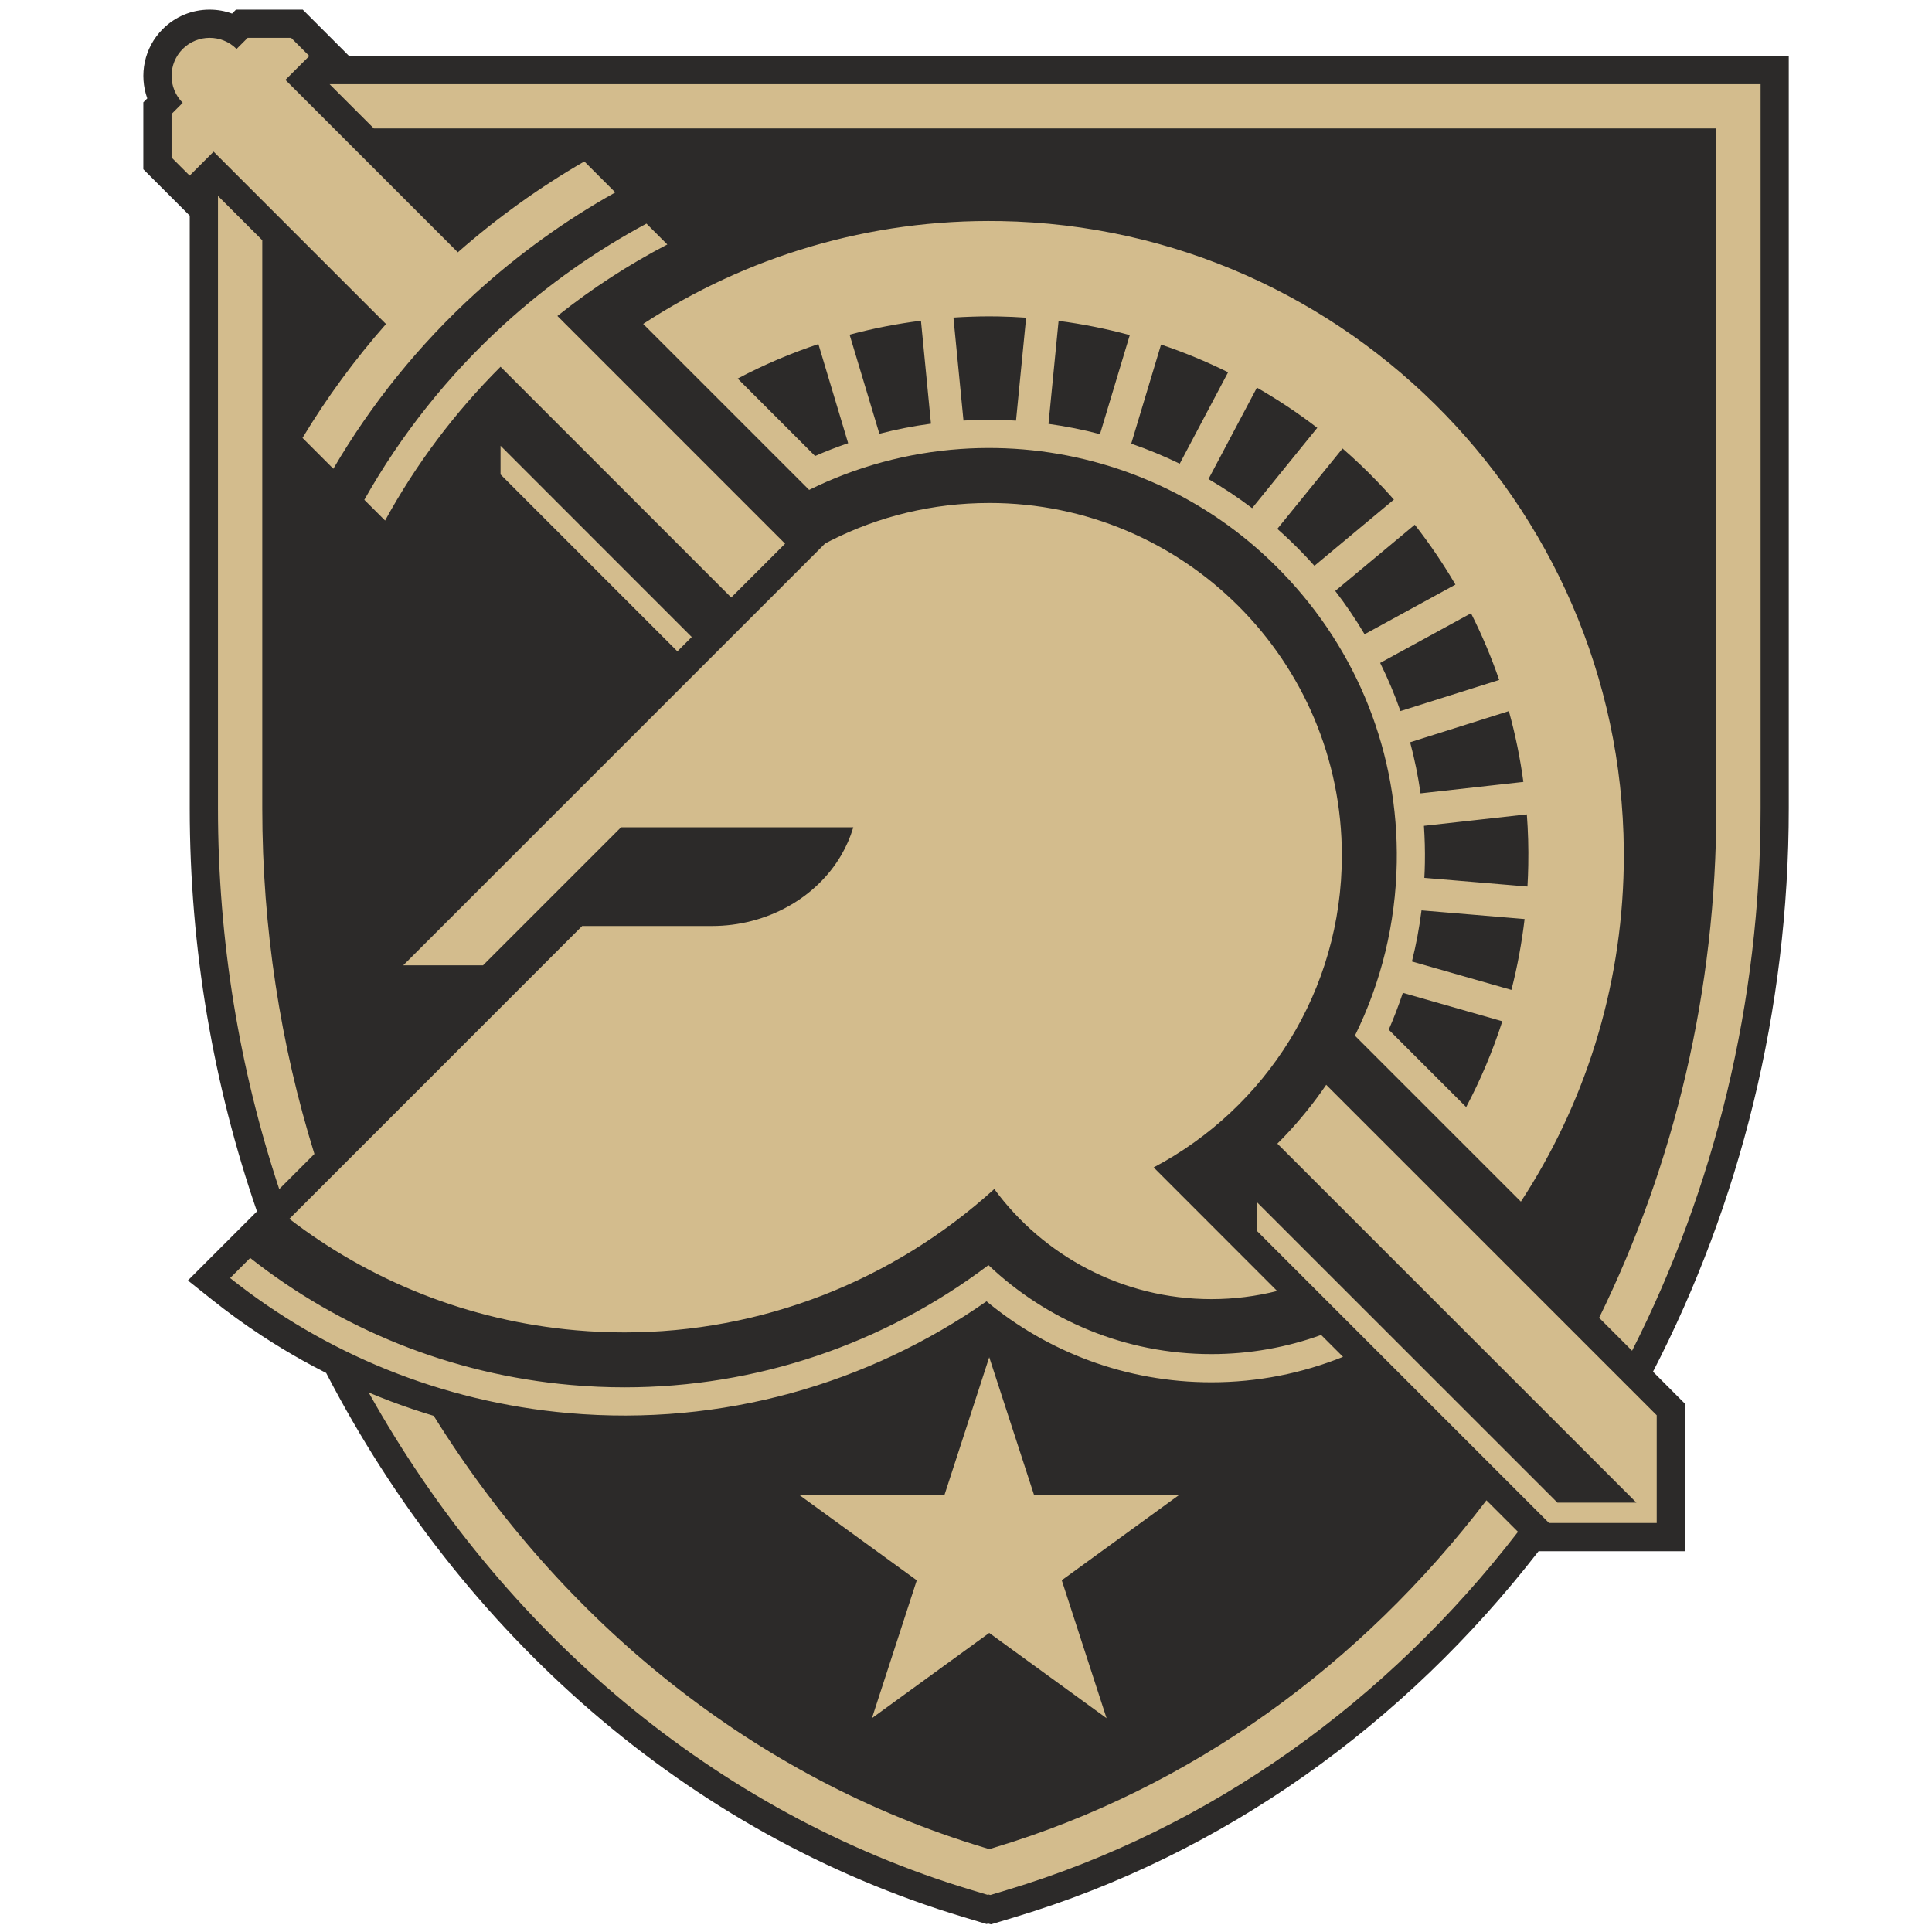 <svg width="200" height="200" viewBox="0 0 200 200" fill="none" xmlns="http://www.w3.org/2000/svg">
<path d="M185.174 5.801H36.142L31.341 0.997H24.429L24.023 1.404C23.288 1.137 22.504 0.997 21.694 0.997C19.862 0.997 18.139 1.712 16.844 3.008C14.908 4.942 14.373 7.759 15.244 10.185L14.836 10.592V17.522L19.63 22.313L19.641 22.3V83.667C19.641 98.221 22.087 112.315 26.601 125.404L19.451 132.554L21.934 134.532C23.592 135.853 25.309 137.102 27.089 138.267C27.095 138.273 27.103 138.279 27.111 138.282C27.794 138.73 28.488 139.169 29.189 139.591C29.208 139.602 29.227 139.614 29.244 139.627C29.935 140.042 30.633 140.448 31.337 140.841C31.366 140.855 31.392 140.87 31.418 140.885C32.116 141.273 32.818 141.648 33.532 142.011C33.563 142.026 33.594 142.041 33.624 142.055C33.669 142.082 33.719 142.105 33.764 142.129C47.722 169.073 71.104 189.849 99.73 198.453L102.123 199.174L102.303 199.131L102.595 199.207L105.082 198.456C126.755 191.938 145.424 178.445 159.272 160.582H171.502H174.417V145.304L171.117 142C180.11 124.589 185.174 104.604 185.171 83.666V5.801L185.174 5.801Z" fill="#2C2A29"/>
<path d="M21.701 3.914C20.692 3.914 19.684 4.298 18.913 5.066C17.375 6.606 17.375 9.102 18.913 10.642L17.758 11.798V16.307L19.632 18.18L22.113 15.699L39.958 33.544C36.715 37.227 33.827 41.174 31.316 45.333L34.508 48.526C38.426 41.822 43.369 35.689 49.232 30.346C53.684 26.29 58.54 22.8 63.697 19.918L60.489 16.712C55.864 19.387 51.476 22.531 47.394 26.118L29.544 8.268L32.019 5.795L30.136 3.914H25.643L24.488 5.069L24.487 5.066C23.717 4.298 22.709 3.914 21.701 3.914ZM34.12 8.716L38.703 13.297H177.672V83.661C177.672 102.525 173.316 120.559 165.541 136.419L168.952 139.829C177.471 123.02 182.256 103.793 182.256 83.661V8.716H34.115L34.12 8.716ZM22.564 20.28V83.66C22.564 97.386 24.791 110.692 28.906 123.098L32.547 119.457C29.037 108.148 27.151 96.086 27.151 83.663V24.866L22.564 20.282L22.564 20.28ZM103.558 22.887C89.941 22.649 77.206 26.592 66.581 33.533L83.761 50.714C88.614 48.318 93.923 46.865 99.426 46.48C100.666 46.393 101.916 46.361 103.148 46.384C113.032 46.555 122.576 50.213 130.021 56.684C130.957 57.5 131.877 58.369 132.744 59.271C140.581 67.384 144.789 78.05 144.592 89.299C144.481 95.589 142.984 101.689 140.26 107.212L157.442 124.393C163.973 114.397 167.862 102.503 168.088 89.709C168.72 53.494 139.773 23.517 103.558 22.885L103.558 22.887ZM66.922 23.147C61.649 25.98 56.693 29.472 52.178 33.585C46.356 38.888 41.498 45.027 37.714 51.739L39.864 53.885C43.043 48.081 47.055 42.719 51.816 37.967V37.97L75.697 61.852L81.273 56.282L61.534 36.542L57.702 32.709C61.275 29.862 65.085 27.388 69.081 25.307L66.922 23.147ZM102.392 32.751C102.723 32.751 103.053 32.756 103.385 32.76C104.336 32.779 105.281 32.822 106.223 32.887L105.177 43.544C104.521 43.504 103.855 43.477 103.197 43.464C102.928 43.463 102.661 43.458 102.394 43.458C101.51 43.458 100.619 43.485 99.739 43.536L98.699 32.876C99.922 32.798 101.16 32.751 102.39 32.751L102.392 32.751ZM95.338 33.202L96.373 43.861C94.569 44.102 92.783 44.452 91.034 44.905L87.951 34.648C90.366 34.001 92.832 33.519 95.334 33.202L95.338 33.202ZM109.584 33.219C112.079 33.543 114.543 34.038 116.955 34.689L113.871 44.943C112.12 44.481 110.34 44.128 108.538 43.881L109.584 33.219ZM84.72 35.619L87.8 45.879C86.64 46.275 85.501 46.717 84.379 47.206L76.363 39.191C79.045 37.774 81.841 36.579 84.72 35.619ZM120.192 35.67C122.567 36.467 124.885 37.427 127.132 38.539L122.125 48.002C120.493 47.209 118.817 46.518 117.105 45.927L120.192 35.67ZM130.116 40.129C132.282 41.369 134.374 42.761 136.364 44.289L129.62 52.604C128.173 51.507 126.663 50.504 125.102 49.594L130.116 40.129ZM51.816 46.146V49.116L70.123 67.426L71.609 65.942L51.817 46.146L51.816 46.146ZM138.981 46.428C140.208 47.496 141.406 48.632 142.538 49.809C143.143 50.432 143.727 51.069 144.297 51.717L136.07 58.572C135.667 58.123 135.26 57.678 134.837 57.243C134.004 56.378 133.126 55.541 132.229 54.748L138.981 46.428ZM102.408 52.069C96.531 52.069 90.974 53.458 86.057 55.93C85.843 56.036 85.632 56.148 85.417 56.261L80.55 61.127L41.744 99.931H50.002L64.293 85.641H69.042H84.208H84.21H88.333L88.335 85.648L88.312 85.714C88.014 86.701 87.6 87.641 87.089 88.519C84.504 92.955 79.382 95.86 73.704 95.86H60.266L36.655 119.475L29.953 126.175C38.271 132.56 48.435 136.733 59.633 137.711C61.295 137.857 62.983 137.931 64.65 137.931C78.793 137.931 92.385 132.66 102.928 123.088C108.006 129.993 116.191 134.485 125.401 134.485C127.75 134.485 130.03 134.191 132.21 133.643L119.427 120.851C131.014 114.734 138.909 102.573 138.909 88.561C138.909 68.406 122.571 52.068 102.418 52.068L102.408 52.069ZM146.457 54.318C148.005 56.299 149.411 58.369 150.666 60.517L141.262 65.658C140.346 64.112 139.332 62.613 138.223 61.173L146.457 54.318ZM152.279 63.485C153.408 65.718 154.382 68.025 155.194 70.387L144.974 73.61C144.378 71.907 143.676 70.244 142.873 68.624L152.279 63.485ZM156.197 73.613C156.862 76.009 157.364 78.458 157.699 80.943L147.053 82.128C146.798 80.336 146.438 78.573 145.975 76.838L156.197 73.613ZM158.058 84.304C158.188 86.031 158.24 87.782 158.206 89.537C158.194 90.285 158.165 91.031 158.122 91.773L147.447 90.877C147.476 90.369 147.495 89.859 147.503 89.352C147.527 88.053 147.491 86.767 147.405 85.489L158.058 84.304ZM147.153 94.243L157.826 95.139C157.531 97.622 157.078 100.075 156.461 102.475L146.163 99.532C146.598 97.797 146.927 96.032 147.153 94.243ZM145.222 102.778L155.521 105.721C154.533 108.785 153.283 111.756 151.777 114.604L143.762 106.593C144.305 105.344 144.794 104.072 145.222 102.778ZM137.288 112.298C135.999 114.19 134.544 115.987 132.942 117.668C132.707 117.915 132.47 118.154 132.233 118.39L169.4 155.553H161.225L130.145 124.478V127.451L160.352 157.657H171.502V157.655V157.653V155.553V154.736V146.508L137.429 112.438L137.288 112.298L137.288 112.298ZM25.899 130.226L23.823 132.304C33.557 140.048 45.586 145.121 58.88 146.286C74.814 147.68 89.937 143.225 102.124 134.712C108.443 139.949 116.557 143.095 125.401 143.095C130.222 143.095 134.817 142.158 139.03 140.462L136.764 138.197C133.214 139.477 129.389 140.177 125.401 140.177C116.472 140.177 108.347 136.671 102.324 130.966C91.469 139.163 78.296 143.619 64.649 143.619C62.821 143.619 60.967 143.538 59.136 143.376C46.553 142.276 35.153 137.51 25.9 130.225L25.899 130.226ZM102.405 140.498L97.767 154.77L82.764 154.773L94.901 163.589L94.904 163.593L90.264 177.863L102.405 169.041L114.551 177.866L109.913 163.589H109.909L122.044 154.77H107.047L102.405 140.498ZM38.166 144.154C51.926 168.768 73.914 187.641 100.568 195.653L102.217 196.149L102.333 196.123L102.527 196.17L104.24 195.653C125.41 189.289 143.639 176.072 157.142 158.573L153.876 155.311C140.914 172.3 123.347 185.123 102.919 191.266L102.426 191.414L102.388 191.403L102.37 191.41L101.887 191.263C78.091 184.11 58.173 167.886 44.899 146.568C44.589 146.474 44.28 146.38 43.973 146.282C43.926 146.265 43.88 146.252 43.835 146.239C43.479 146.124 43.126 146.011 42.773 145.891C42.757 145.887 42.735 145.881 42.719 145.874C42.339 145.746 41.959 145.614 41.583 145.479C41.561 145.471 41.538 145.461 41.516 145.455C41.156 145.326 40.792 145.193 40.435 145.06C40.413 145.05 40.391 145.041 40.372 145.033C39.992 144.889 39.613 144.745 39.24 144.594C39.233 144.594 39.228 144.59 39.222 144.586C38.869 144.445 38.516 144.301 38.166 144.154Z" fill="#D3BC8D"/>
</svg>
